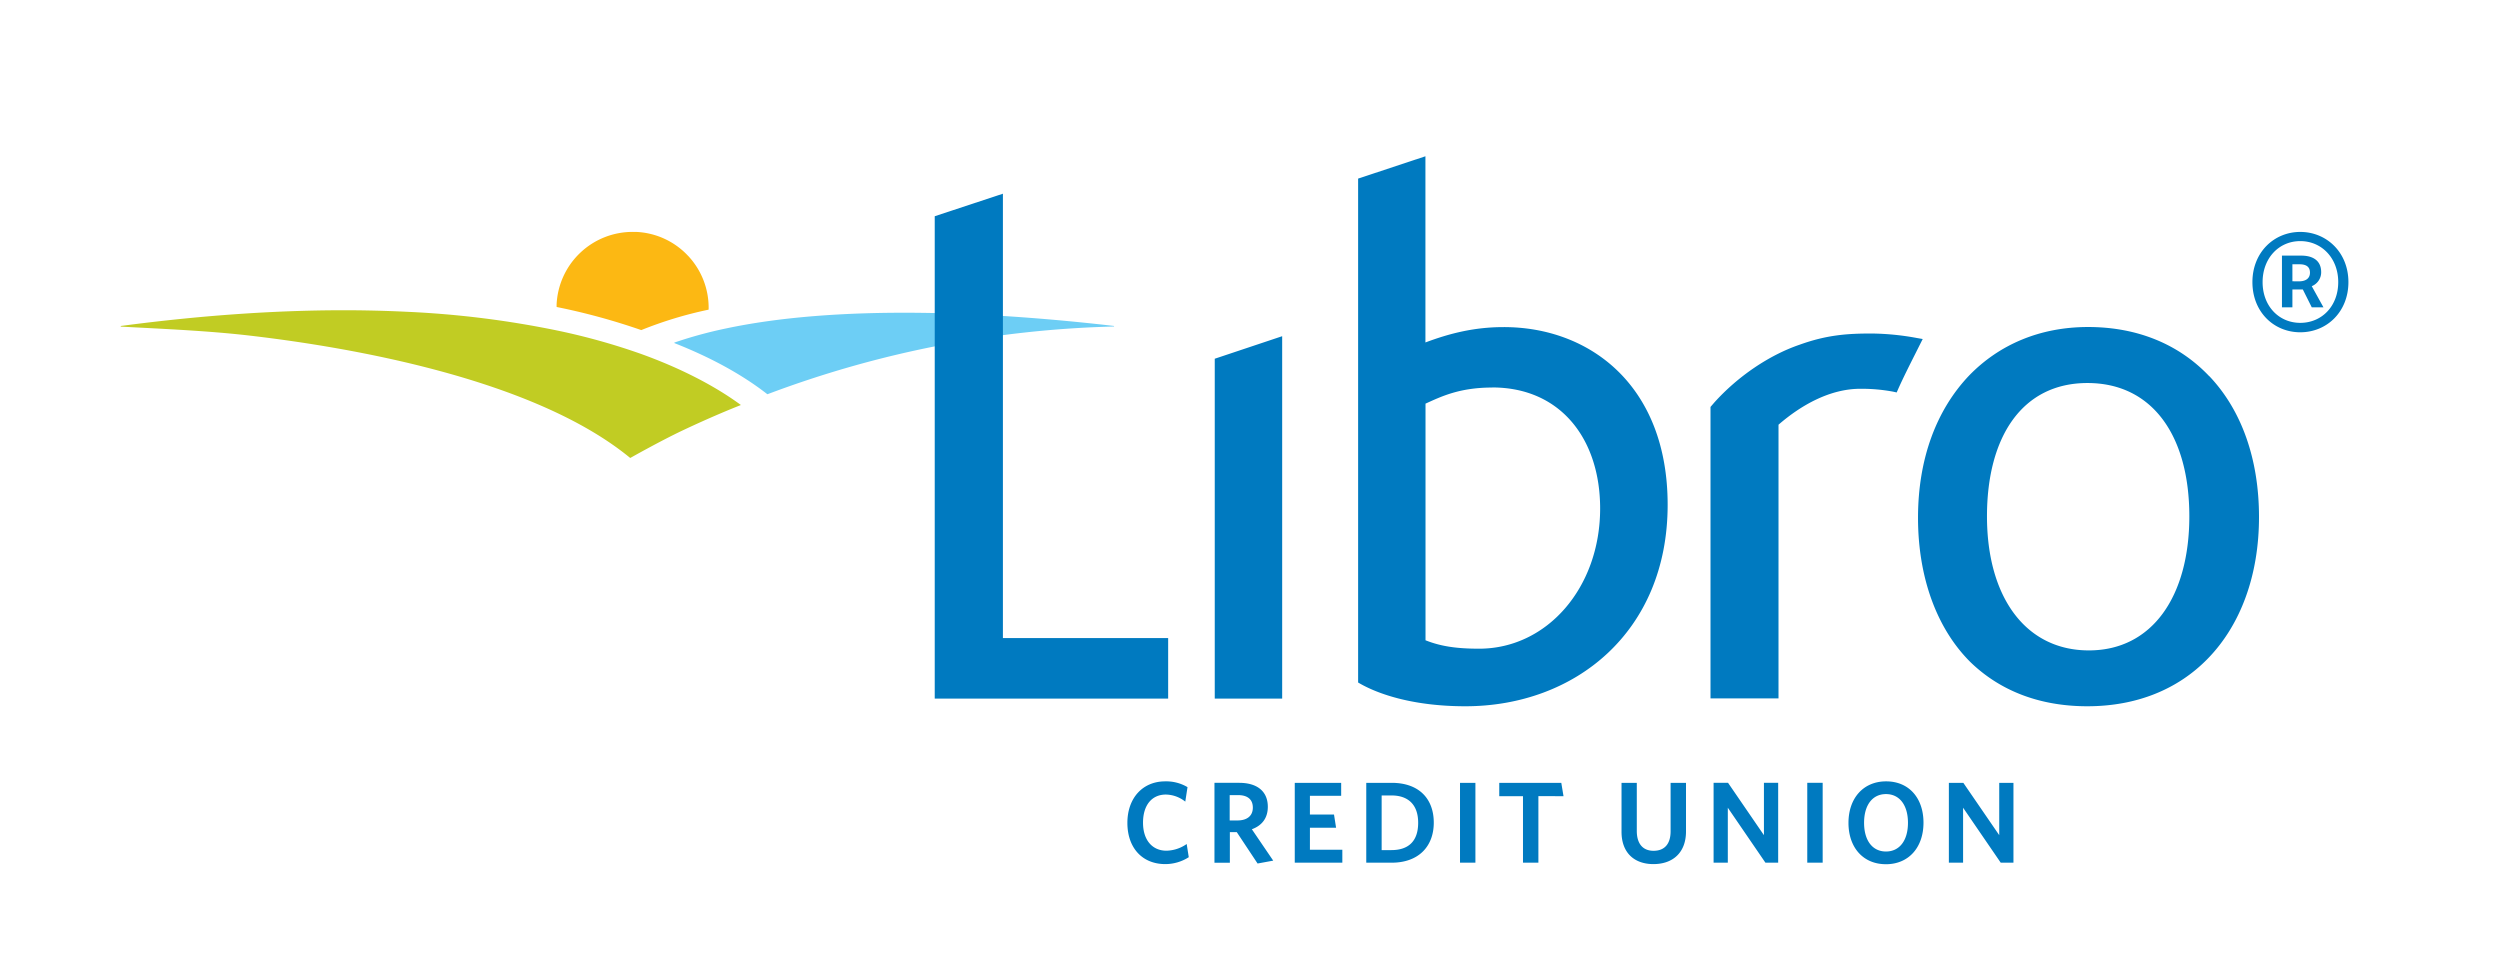 <svg id="Layer_1" data-name="Layer 1" xmlns="http://www.w3.org/2000/svg" viewBox="0 0 1119.84 432.72"><path d="M308.21 114.6a33.83 33.83 0 0 0-23.34-10.72h-1.18a34.07 34.07 0 0 0-34.37 32.58v.91a.15.15 0 0 0 .13.16 290.29 290.29 0 0 1 37.74 10.31h.11a177.71 177.71 0 0 1 30-9.11.17.17 0 0 0 .12-.15 34 34 0 0 0-9.21-24" fill="#fcb813"/><path d="M498.93 146c-20.18-2.34-39.95-4-58.77-5-9.86-.5-19.5-.79-28.67-.88-33.68-.35-62.7 2-86.26 7a192.57 192.57 0 0 0-23.07 6.3.15.15 0 0 0-.1.15.13.13 0 0 0 .09.14c16.45 6.49 30.42 14.17 41.54 22.85a.19.19 0 0 0 .1 0h.06a472.71 472.71 0 0 1 155.07-30.3.16.16 0 0 0 0-.31" fill="#6dcef5"/><path d="M331.64 181.25c-11.79-8.63-27.17-16.48-44.48-22.71A289.37 289.37 0 0 0 249.35 148a426.71 426.71 0 0 0-66.93-8.33c-7.23-.36-14.73-.58-22.29-.67-32.58-.33-68.22 2-105.93 7a.15.15 0 0 0-.13.17.14.14 0 0 0 .14.14l8 .42c16.61.86 33.78 1.75 49.65 3.6 45.16 5.26 127.33 19.36 170.37 54.76a.17.17 0 0 0 .1 0h.08c.13-.07 13.18-7.45 23.25-12.23 13-6.15 23.16-10.24 26-11.34a.18.18 0 0 0 .11-.13.16.16 0 0 0-.07-.14" fill="#c1cc23"/><path d="M522 387.06c-10.42 0-17-7.36-17-18.46s6.82-18.6 16.93-18.6a18.71 18.71 0 0 1 10 2.59l-1 6.49a14.33 14.33 0 0 0-8.7-3.17c-6.34 0-10.23 4.82-10.23 12.6s4.15 12.55 10.48 12.55a16.38 16.38 0 0 0 9.08-3l.93 5.91a19.51 19.51 0 0 1-10.49 3.09m48.32-1.55l-7 1.29-9.32-14.05h-3.1v13.69H544v-35.78h11.1c8 0 12.8 3.79 12.8 10.73 0 5.18-2.74 8.46-7.15 10.06zm-15.71-29.35h-3.79v11.35h3.48c4.25 0 6.89-2 6.89-5.76 0-3.57-2.28-5.59-6.58-5.59m25.36 30.27v-35.77h20.79v5.81h-14v8.4h10.79l.93 5.91h-11.72v9.85h14.52v5.8h-21.31zm43.41 0H612v-35.77h11.36c12.45 0 18.88 7.31 18.88 17.83s-6.68 17.94-18.88 17.94m0-30.12h-4.47v24.48h4.36c7.51 0 12-3.84 12-12.24s-4.78-12.24-11.92-12.24m30.66-5.65h6.9v35.77h-6.9zm35.11 5.97v29.8h-6.9v-29.8h-10.63v-5.97h27.79l.99 5.97H689.1zm51.55 30.43c-8.66 0-14.31-5.14-14.31-14.46v-21.94h6.84v21.57c0 5.44 2.49 8.87 7.52 8.87s7.62-3.21 7.62-8.72v-21.72h6.9v21.78c0 9.48-5.9 14.62-14.57 14.62m50.15-.63l-16.85-24.62v24.62h-6.37v-35.77h6.48l16.07 23.44v-23.44h6.38v35.77h-5.71zm18.74-35.77h6.9v35.77h-6.9zm35.2 36.45c-10.15 0-16.74-7.47-16.74-18.51s6.64-18.6 16.86-18.6 16.74 7.47 16.74 18.51-6.59 18.61-16.86 18.61m.06-31.42c-6.12 0-9.81 5-9.81 12.86s3.69 12.86 9.81 12.86 9.85-5 9.85-12.86-3.74-12.86-9.85-12.86m51.4 30.73l-16.86-24.62v24.62h-6.37v-35.77h6.48l16.08 23.44v-23.44h6.37v35.77h-5.7zm-477.5-73.5V96.86l30.54-10.09v199.04h74.02v27.12H418.7zm125.43 0V160.69l30.2-10.09v162.33h-30.2zm112.22 3.43c-22.64 0-38.78-5.15-48-10.64V80l30.15-10v83.4c11-4.13 22-6.88 35-6.88 38.5-.05 73.5 26.04 73.5 79.58 0 57-41.52 90.26-90.6 90.26m12-142.77c-14.75 0-23 4.12-29.86 7.21v106c6.87 2.75 14.08 3.77 24 3.77 30.54 0 54.22-27.45 54.22-62.8 0-30.89-17.5-54.22-48.39-54.22m321.21-5.11c14.41 15.11 22.31 37.06 22.31 63.15s-8.23 48.39-23 63.49C975.51 308.81 957 316.36 935 316.36c-21.28 0-39.12-6.87-52.51-19.91-15.1-15.1-23.34-38.09-23.34-64.52s8.24-48.38 23-63.83c13.38-13.73 31.57-21.62 53.19-21.62 22.31 0 40.84 7.89 54.22 22m-99.52 62.8c0 36 17.16 60.06 45.64 60.06s45-24.37 45-60.06c0-36-16.47-59.71-45.64-59.71s-45 24-45 59.71m-31.46-79.89a117.63 117.63 0 0 0-20.19-2c-11 0-20.09.64-32.23 5-13.74 4.69-27.76 14.24-38.24 25.89l-1.72 2v130.57h30.46V190.24c10.15-8.81 23.11-16.09 36.63-16.09h.35a76.42 76.42 0 0 1 14.36 1.29l1.59.35.65-1.48c2.23-5 5.2-10.91 7.83-16.12l3.18-6.33zm150.36-25.02c0-13.35 9.69-22.48 21.44-22.48s21.56 9.13 21.56 22.48-9.69 22.47-21.56 22.47-21.44-9.13-21.44-22.47zm38.44 0c0-10.73-7.41-18.37-17-18.37s-16.88 7.64-16.88 18.37 7.3 18.25 16.88 18.25 17-7.42 17-18.25zm-25.21-11.87h8.67c4.79 0 8.9 1.94 8.9 7.42a6.73 6.73 0 0 1-4.22 6.27l5.24 9.47h-5.24l-4-8h-4.67v8h-4.68zm7.64 11.52c3.08 0 4.91-1.37 4.91-3.88 0-2.28-1.26-3.76-4.68-3.76h-3.19V126z" fill="#007ac0"/></svg>